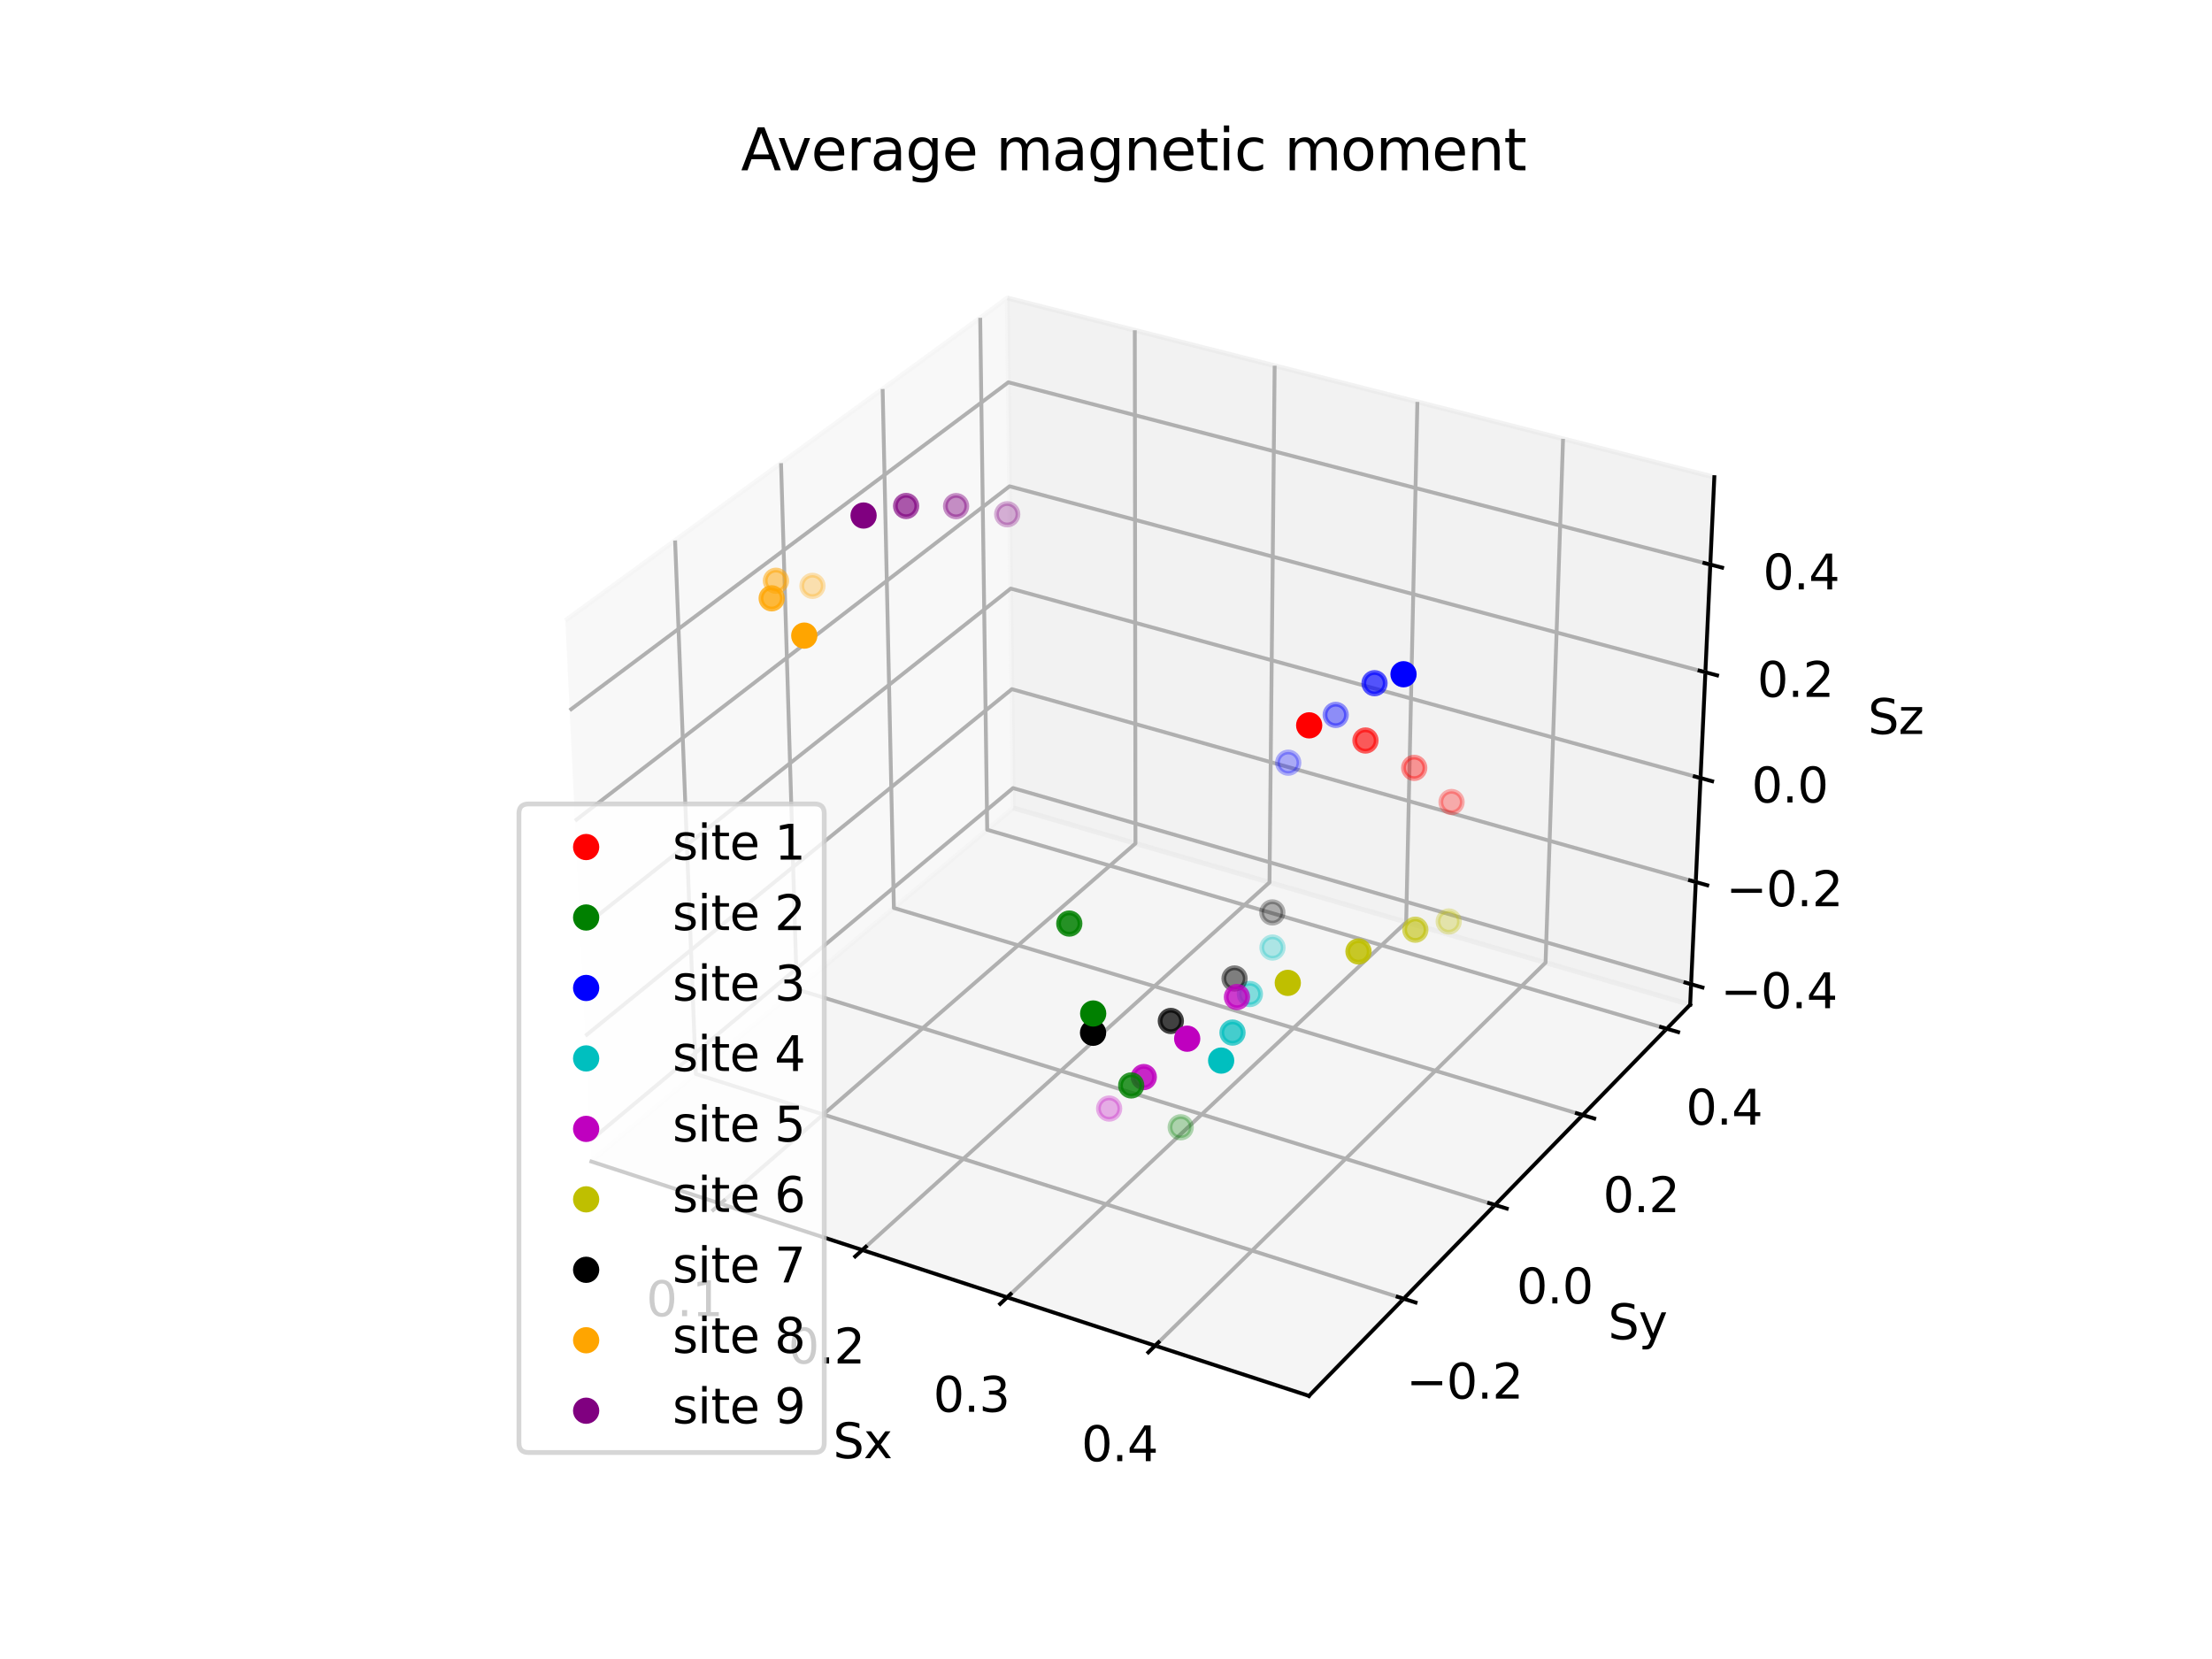 <?xml version="1.0" encoding="utf-8" standalone="no"?>
<!DOCTYPE svg PUBLIC "-//W3C//DTD SVG 1.1//EN"
  "http://www.w3.org/Graphics/SVG/1.1/DTD/svg11.dtd">
<svg xmlns:xlink="http://www.w3.org/1999/xlink" width="460.8pt" height="345.6pt" viewBox="0 0 460.8 345.6" xmlns="http://www.w3.org/2000/svg" version="1.1">
 <defs>
  <style type="text/css">*{stroke-linejoin: round; stroke-linecap: butt}</style>
 </defs>
 <g id="figure_1">
  <g id="patch_1">
   <path d="M 0 345.6 
L 460.8 345.6 
L 460.8 0 
L 0 0 
z
" style="fill: #ffffff"/>
  </g>
  <g id="patch_2">
   <path d="M 103.104 307.584 
L 369.216 307.584 
L 369.216 41.472 
L 103.104 41.472 
z
" style="fill: #ffffff"/>
  </g>
  <g id="pane3d_1">
   <g id="patch_3">
    <path d="M 123.197 241.969 
L 211.076 168.307 
L 209.855 62.074 
L 117.77 129.273 
" style="fill: #f2f2f2; opacity: 0.5; stroke: #f2f2f2; stroke-linejoin: miter"/>
   </g>
  </g>
  <g id="pane3d_2">
   <g id="patch_4">
    <path d="M 211.076 168.307 
L 352.09 209.295 
L 357.123 99.402 
L 209.855 62.074 
" style="fill: #e6e6e6; opacity: 0.5; stroke: #e6e6e6; stroke-linejoin: miter"/>
   </g>
  </g>
  <g id="pane3d_3">
   <g id="patch_5">
    <path d="M 123.197 241.969 
L 272.679 290.79 
L 352.09 209.295 
L 211.076 168.307 
" style="fill: #ececec; opacity: 0.5; stroke: #ececec; stroke-linejoin: miter"/>
   </g>
  </g>
  <g id="axis3d_1">
   <g id="line2d_1">
    <path d="M 123.197 241.969 
L 272.679 290.79 
" style="fill: none; stroke: #000000; stroke-width: 0.8; stroke-linecap: square"/>
   </g>
   <g id="text_1">
    <!-- Sx -->
    <g transform="translate(173.543 303.768) scale(0.1 -0.1)">
     <defs>
      <path id="DejaVuSans-53" d="M 3425 4513 
L 3425 3897 
Q 3066 4069 2747 4153 
Q 2428 4238 2131 4238 
Q 1616 4238 1336 4038 
Q 1056 3838 1056 3469 
Q 1056 3159 1242 3001 
Q 1428 2844 1947 2747 
L 2328 2669 
Q 3034 2534 3370 2195 
Q 3706 1856 3706 1288 
Q 3706 609 3251 259 
Q 2797 -91 1919 -91 
Q 1588 -91 1214 -16 
Q 841 59 441 206 
L 441 856 
Q 825 641 1194 531 
Q 1563 422 1919 422 
Q 2459 422 2753 634 
Q 3047 847 3047 1241 
Q 3047 1584 2836 1778 
Q 2625 1972 2144 2069 
L 1759 2144 
Q 1053 2284 737 2584 
Q 422 2884 422 3419 
Q 422 4038 858 4394 
Q 1294 4750 2059 4750 
Q 2388 4750 2728 4690 
Q 3069 4631 3425 4513 
z
" transform="scale(0.016)"/>
      <path id="DejaVuSans-78" d="M 3513 3500 
L 2247 1797 
L 3578 0 
L 2900 0 
L 1881 1375 
L 863 0 
L 184 0 
L 1544 1831 
L 300 3500 
L 978 3500 
L 1906 2253 
L 2834 3500 
L 3513 3500 
z
" transform="scale(0.016)"/>
     </defs>
     <use xlink:href="#DejaVuSans-53"/>
     <use xlink:href="#DejaVuSans-78" x="63.477"/>
    </g>
   </g>
   <g id="Line3DCollection_1">
    <path d="M 150.09 250.753 
L 236.538 175.708 
L 236.399 68.802 
" style="fill: none; stroke: #b0b0b0; stroke-width: 0.8"/>
    <path d="M 179.633 260.401 
L 264.461 183.824 
L 265.534 76.187 
" style="fill: none; stroke: #b0b0b0; stroke-width: 0.8"/>
    <path d="M 209.808 270.257 
L 292.933 192.1 
L 295.266 83.723 
" style="fill: none; stroke: #b0b0b0; stroke-width: 0.8"/>
    <path d="M 240.638 280.325 
L 321.969 200.54 
L 325.613 91.415 
" style="fill: none; stroke: #b0b0b0; stroke-width: 0.8"/>
   </g>
   <g id="xtick_1">
    <g id="line2d_2">
     <path d="M 150.843 250.099 
L 148.581 252.063 
" style="fill: none; stroke: #000000; stroke-width: 0.8; stroke-linecap: square"/>
    </g>
    <g id="text_2">
     <!-- 0.1 -->
     <g transform="translate(134.628 274.185) scale(0.1 -0.1)">
      <defs>
       <path id="DejaVuSans-30" d="M 2034 4250 
Q 1547 4250 1301 3770 
Q 1056 3291 1056 2328 
Q 1056 1369 1301 889 
Q 1547 409 2034 409 
Q 2525 409 2770 889 
Q 3016 1369 3016 2328 
Q 3016 3291 2770 3770 
Q 2525 4250 2034 4250 
z
M 2034 4750 
Q 2819 4750 3233 4129 
Q 3647 3509 3647 2328 
Q 3647 1150 3233 529 
Q 2819 -91 2034 -91 
Q 1250 -91 836 529 
Q 422 1150 422 2328 
Q 422 3509 836 4129 
Q 1250 4750 2034 4750 
z
" transform="scale(0.016)"/>
       <path id="DejaVuSans-2e" d="M 684 794 
L 1344 794 
L 1344 0 
L 684 0 
L 684 794 
z
" transform="scale(0.016)"/>
       <path id="DejaVuSans-31" d="M 794 531 
L 1825 531 
L 1825 4091 
L 703 3866 
L 703 4441 
L 1819 4666 
L 2450 4666 
L 2450 531 
L 3481 531 
L 3481 0 
L 794 0 
L 794 531 
z
" transform="scale(0.016)"/>
      </defs>
      <use xlink:href="#DejaVuSans-30"/>
      <use xlink:href="#DejaVuSans-2e" x="63.623"/>
      <use xlink:href="#DejaVuSans-31" x="95.41"/>
     </g>
    </g>
   </g>
   <g id="xtick_2">
    <g id="line2d_3">
     <path d="M 180.373 259.733 
L 178.15 261.74 
" style="fill: none; stroke: #000000; stroke-width: 0.8; stroke-linecap: square"/>
    </g>
    <g id="text_3">
     <!-- 0.2 -->
     <g transform="translate(164.202 284.039) scale(0.1 -0.1)">
      <defs>
       <path id="DejaVuSans-32" d="M 1228 531 
L 3431 531 
L 3431 0 
L 469 0 
L 469 531 
Q 828 903 1448 1529 
Q 2069 2156 2228 2338 
Q 2531 2678 2651 2914 
Q 2772 3150 2772 3378 
Q 2772 3750 2511 3984 
Q 2250 4219 1831 4219 
Q 1534 4219 1204 4116 
Q 875 4013 500 3803 
L 500 4441 
Q 881 4594 1212 4672 
Q 1544 4750 1819 4750 
Q 2544 4750 2975 4387 
Q 3406 4025 3406 3419 
Q 3406 3131 3298 2873 
Q 3191 2616 2906 2266 
Q 2828 2175 2409 1742 
Q 1991 1309 1228 531 
z
" transform="scale(0.016)"/>
      </defs>
      <use xlink:href="#DejaVuSans-30"/>
      <use xlink:href="#DejaVuSans-2e" x="63.623"/>
      <use xlink:href="#DejaVuSans-32" x="95.41"/>
     </g>
    </g>
   </g>
   <g id="xtick_3">
    <g id="line2d_4">
     <path d="M 210.534 269.574 
L 208.354 271.624 
" style="fill: none; stroke: #000000; stroke-width: 0.8; stroke-linecap: square"/>
    </g>
    <g id="text_4">
     <!-- 0.3 -->
     <g transform="translate(194.413 294.104) scale(0.1 -0.1)">
      <defs>
       <path id="DejaVuSans-33" d="M 2597 2516 
Q 3050 2419 3304 2112 
Q 3559 1806 3559 1356 
Q 3559 666 3084 287 
Q 2609 -91 1734 -91 
Q 1441 -91 1130 -33 
Q 819 25 488 141 
L 488 750 
Q 750 597 1062 519 
Q 1375 441 1716 441 
Q 2309 441 2620 675 
Q 2931 909 2931 1356 
Q 2931 1769 2642 2001 
Q 2353 2234 1838 2234 
L 1294 2234 
L 1294 2753 
L 1863 2753 
Q 2328 2753 2575 2939 
Q 2822 3125 2822 3475 
Q 2822 3834 2567 4026 
Q 2313 4219 1838 4219 
Q 1578 4219 1281 4162 
Q 984 4106 628 3988 
L 628 4550 
Q 988 4650 1302 4700 
Q 1616 4750 1894 4750 
Q 2613 4750 3031 4423 
Q 3450 4097 3450 3541 
Q 3450 3153 3228 2886 
Q 3006 2619 2597 2516 
z
" transform="scale(0.016)"/>
      </defs>
      <use xlink:href="#DejaVuSans-30"/>
      <use xlink:href="#DejaVuSans-2e" x="63.623"/>
      <use xlink:href="#DejaVuSans-33" x="95.41"/>
     </g>
    </g>
   </g>
   <g id="xtick_4">
    <g id="line2d_5">
     <path d="M 241.348 279.628 
L 239.213 281.722 
" style="fill: none; stroke: #000000; stroke-width: 0.8; stroke-linecap: square"/>
    </g>
    <g id="text_5">
     <!-- 0.4 -->
     <g transform="translate(225.28 304.388) scale(0.1 -0.1)">
      <defs>
       <path id="DejaVuSans-34" d="M 2419 4116 
L 825 1625 
L 2419 1625 
L 2419 4116 
z
M 2253 4666 
L 3047 4666 
L 3047 1625 
L 3713 1625 
L 3713 1100 
L 3047 1100 
L 3047 0 
L 2419 0 
L 2419 1100 
L 313 1100 
L 313 1709 
L 2253 4666 
z
" transform="scale(0.016)"/>
      </defs>
      <use xlink:href="#DejaVuSans-30"/>
      <use xlink:href="#DejaVuSans-2e" x="63.623"/>
      <use xlink:href="#DejaVuSans-34" x="95.41"/>
     </g>
    </g>
   </g>
  </g>
  <g id="axis3d_2">
   <g id="line2d_6">
    <path d="M 352.09 209.295 
L 272.679 290.79 
" style="fill: none; stroke: #000000; stroke-width: 0.8; stroke-linecap: square"/>
   </g>
   <g id="text_6">
    <!-- Sy -->
    <g transform="translate(334.999 278.989) scale(0.1 -0.1)">
     <defs>
      <path id="DejaVuSans-79" d="M 2059 -325 
Q 1816 -950 1584 -1140 
Q 1353 -1331 966 -1331 
L 506 -1331 
L 506 -850 
L 844 -850 
Q 1081 -850 1212 -737 
Q 1344 -625 1503 -206 
L 1606 56 
L 191 3500 
L 800 3500 
L 1894 763 
L 2988 3500 
L 3597 3500 
L 2059 -325 
z
" transform="scale(0.016)"/>
     </defs>
     <use xlink:href="#DejaVuSans-53"/>
     <use xlink:href="#DejaVuSans-79" x="63.477"/>
    </g>
   </g>
   <g id="Line3DCollection_2">
    <path d="M 140.632 112.59 
L 144.953 223.733 
L 292.404 270.548 
" style="fill: none; stroke: #b0b0b0; stroke-width: 0.8"/>
    <path d="M 162.703 96.483 
L 165.994 206.096 
L 311.44 251.012 
" style="fill: none; stroke: #b0b0b0; stroke-width: 0.8"/>
    <path d="M 183.871 81.035 
L 186.212 189.149 
L 329.693 232.28 
" style="fill: none; stroke: #b0b0b0; stroke-width: 0.8"/>
    <path d="M 204.192 66.206 
L 205.653 172.853 
L 347.21 214.303 
" style="fill: none; stroke: #b0b0b0; stroke-width: 0.8"/>
   </g>
   <g id="xtick_5">
    <g id="line2d_7">
     <path d="M 291.162 270.154 
L 294.89 271.337 
" style="fill: none; stroke: #000000; stroke-width: 0.8; stroke-linecap: square"/>
    </g>
    <g id="text_7">
     <!-- −0.2 -->
     <g transform="translate(292.952 291.353) scale(0.1 -0.1)">
      <defs>
       <path id="DejaVuSans-2212" d="M 678 2272 
L 4684 2272 
L 4684 1741 
L 678 1741 
L 678 2272 
z
" transform="scale(0.016)"/>
      </defs>
      <use xlink:href="#DejaVuSans-2212"/>
      <use xlink:href="#DejaVuSans-30" x="83.789"/>
      <use xlink:href="#DejaVuSans-2e" x="147.412"/>
      <use xlink:href="#DejaVuSans-32" x="179.199"/>
     </g>
    </g>
   </g>
   <g id="xtick_6">
    <g id="line2d_8">
     <path d="M 310.217 250.634 
L 313.89 251.769 
" style="fill: none; stroke: #000000; stroke-width: 0.8; stroke-linecap: square"/>
    </g>
    <g id="text_8">
     <!-- 0.0 -->
     <g transform="translate(315.922 271.529) scale(0.1 -0.1)">
      <use xlink:href="#DejaVuSans-30"/>
      <use xlink:href="#DejaVuSans-2e" x="63.623"/>
      <use xlink:href="#DejaVuSans-30" x="95.41"/>
     </g>
    </g>
   </g>
   <g id="xtick_7">
    <g id="line2d_9">
     <path d="M 328.487 231.918 
L 332.107 233.006 
" style="fill: none; stroke: #000000; stroke-width: 0.8; stroke-linecap: square"/>
    </g>
    <g id="text_9">
     <!-- 0.2 -->
     <g transform="translate(333.93 252.52) scale(0.1 -0.1)">
      <use xlink:href="#DejaVuSans-30"/>
      <use xlink:href="#DejaVuSans-2e" x="63.623"/>
      <use xlink:href="#DejaVuSans-32" x="95.41"/>
     </g>
    </g>
   </g>
   <g id="xtick_8">
    <g id="line2d_10">
     <path d="M 346.022 213.955 
L 349.59 215 
" style="fill: none; stroke: #000000; stroke-width: 0.8; stroke-linecap: square"/>
    </g>
    <g id="text_10">
     <!-- 0.4 -->
     <g transform="translate(351.211 234.278) scale(0.1 -0.1)">
      <use xlink:href="#DejaVuSans-30"/>
      <use xlink:href="#DejaVuSans-2e" x="63.623"/>
      <use xlink:href="#DejaVuSans-34" x="95.41"/>
     </g>
    </g>
   </g>
  </g>
  <g id="axis3d_3">
   <g id="line2d_11">
    <path d="M 352.09 209.295 
L 357.123 99.402 
" style="fill: none; stroke: #000000; stroke-width: 0.8; stroke-linecap: square"/>
   </g>
   <g id="text_11">
    <!-- Sz -->
    <g transform="translate(389.129 152.902) scale(0.1 -0.1)">
     <defs>
      <path id="DejaVuSans-7a" d="M 353 3500 
L 3084 3500 
L 3084 2975 
L 922 459 
L 3084 459 
L 3084 0 
L 275 0 
L 275 525 
L 2438 3041 
L 353 3041 
L 353 3500 
z
" transform="scale(0.016)"/>
     </defs>
     <use xlink:href="#DejaVuSans-53"/>
     <use xlink:href="#DejaVuSans-7a" x="63.477"/>
    </g>
   </g>
   <g id="Line3DCollection_3">
    <path d="M 352.286 205.025 
L 211.029 164.171 
L 122.987 237.597 
" style="fill: none; stroke: #b0b0b0; stroke-width: 0.8"/>
    <path d="M 353.261 183.738 
L 210.792 143.562 
L 121.937 215.795 
" style="fill: none; stroke: #b0b0b0; stroke-width: 0.8"/>
    <path d="M 354.253 162.08 
L 210.551 122.609 
L 120.868 193.596 
" style="fill: none; stroke: #b0b0b0; stroke-width: 0.8"/>
    <path d="M 355.262 140.039 
L 210.306 101.306 
L 119.779 170.991 
" style="fill: none; stroke: #b0b0b0; stroke-width: 0.8"/>
    <path d="M 356.289 117.607 
L 210.057 79.641 
L 118.671 147.968 
" style="fill: none; stroke: #b0b0b0; stroke-width: 0.8"/>
   </g>
   <g id="xtick_9">
    <g id="line2d_12">
     <path d="M 351.1 204.682 
L 354.66 205.711 
" style="fill: none; stroke: #000000; stroke-width: 0.8; stroke-linecap: square"/>
    </g>
    <g id="text_12">
     <!-- −0.4 -->
     <g transform="translate(358.424 210.026) scale(0.1 -0.1)">
      <use xlink:href="#DejaVuSans-2212"/>
      <use xlink:href="#DejaVuSans-30" x="83.789"/>
      <use xlink:href="#DejaVuSans-2e" x="147.412"/>
      <use xlink:href="#DejaVuSans-34" x="179.199"/>
     </g>
    </g>
   </g>
   <g id="xtick_10">
    <g id="line2d_13">
     <path d="M 352.064 183.401 
L 355.656 184.414 
" style="fill: none; stroke: #000000; stroke-width: 0.8; stroke-linecap: square"/>
    </g>
    <g id="text_13">
     <!-- −0.2 -->
     <g transform="translate(359.554 188.782) scale(0.1 -0.1)">
      <use xlink:href="#DejaVuSans-2212"/>
      <use xlink:href="#DejaVuSans-30" x="83.789"/>
      <use xlink:href="#DejaVuSans-2e" x="147.412"/>
      <use xlink:href="#DejaVuSans-32" x="179.199"/>
     </g>
    </g>
   </g>
   <g id="xtick_11">
    <g id="line2d_14">
     <path d="M 353.045 161.748 
L 356.67 162.743 
" style="fill: none; stroke: #000000; stroke-width: 0.8; stroke-linecap: square"/>
    </g>
    <g id="text_14">
     <!-- 0.0 -->
     <g transform="translate(364.893 167.167) scale(0.1 -0.1)">
      <use xlink:href="#DejaVuSans-30"/>
      <use xlink:href="#DejaVuSans-2e" x="63.623"/>
      <use xlink:href="#DejaVuSans-30" x="95.41"/>
     </g>
    </g>
   </g>
   <g id="xtick_12">
    <g id="line2d_15">
     <path d="M 354.044 139.714 
L 357.701 140.691 
" style="fill: none; stroke: #000000; stroke-width: 0.8; stroke-linecap: square"/>
    </g>
    <g id="text_15">
     <!-- 0.2 -->
     <g transform="translate(366.063 145.173) scale(0.1 -0.1)">
      <use xlink:href="#DejaVuSans-30"/>
      <use xlink:href="#DejaVuSans-2e" x="63.623"/>
      <use xlink:href="#DejaVuSans-32" x="95.41"/>
     </g>
    </g>
   </g>
   <g id="xtick_13">
    <g id="line2d_16">
     <path d="M 355.06 117.287 
L 358.751 118.246 
" style="fill: none; stroke: #000000; stroke-width: 0.8; stroke-linecap: square"/>
    </g>
    <g id="text_16">
     <!-- 0.4 -->
     <g transform="translate(367.253 122.788) scale(0.1 -0.1)">
      <use xlink:href="#DejaVuSans-30"/>
      <use xlink:href="#DejaVuSans-2e" x="63.623"/>
      <use xlink:href="#DejaVuSans-34" x="95.41"/>
     </g>
    </g>
   </g>
  </g>
  <g id="axes_1">
   <g id="Path3DCollection_1">
    <defs>
     <path id="C0_0_457a63fb62" d="M 0 2.236 
C 0.593 2.236 1.162 2 1.581 1.581 
C 2 1.162 2.236 0.593 2.236 -0 
C 2.236 -0.593 2 -1.162 1.581 -1.581 
C 1.162 -2 0.593 -2.236 0 -2.236 
C -0.593 -2.236 -1.162 -2 -1.581 -1.581 
C -2 -1.162 -2.236 -0.593 -2.236 0 
C -2.236 0.593 -2 1.162 -1.581 1.581 
C -1.162 2 -0.593 2.236 0 2.236 
z
"/>
    </defs>
    <g clip-path="url(#p3f29c55053)">
     <use xlink:href="#C0_0_457a63fb62" x="268.365" y="158.882" style="fill: #0000ff; fill-opacity: 0.3; stroke: #0000ff; stroke-opacity: 0.3"/>
    </g>
    <g clip-path="url(#p3f29c55053)">
     <use xlink:href="#C0_0_457a63fb62" x="278.253" y="148.929" style="fill: #0000ff; fill-opacity: 0.417; stroke: #0000ff; stroke-opacity: 0.417"/>
    </g>
    <g clip-path="url(#p3f29c55053)">
     <use xlink:href="#C0_0_457a63fb62" x="286.339" y="142.322" style="fill: #0000ff; fill-opacity: 0.659; stroke: #0000ff; stroke-opacity: 0.659"/>
    </g>
    <g clip-path="url(#p3f29c55053)">
     <use xlink:href="#C0_0_457a63fb62" x="292.379" y="140.457" style="fill: #0000ff; stroke: #0000ff"/>
    </g>
   </g>
   <g id="text_17">
    <!-- Average magnetic moment -->
    <g transform="translate(154.357 35.472) scale(0.12 -0.12)">
     <defs>
      <path id="DejaVuSans-41" d="M 2188 4044 
L 1331 1722 
L 3047 1722 
L 2188 4044 
z
M 1831 4666 
L 2547 4666 
L 4325 0 
L 3669 0 
L 3244 1197 
L 1141 1197 
L 716 0 
L 50 0 
L 1831 4666 
z
" transform="scale(0.016)"/>
      <path id="DejaVuSans-76" d="M 191 3500 
L 800 3500 
L 1894 563 
L 2988 3500 
L 3597 3500 
L 2284 0 
L 1503 0 
L 191 3500 
z
" transform="scale(0.016)"/>
      <path id="DejaVuSans-65" d="M 3597 1894 
L 3597 1613 
L 953 1613 
Q 991 1019 1311 708 
Q 1631 397 2203 397 
Q 2534 397 2845 478 
Q 3156 559 3463 722 
L 3463 178 
Q 3153 47 2828 -22 
Q 2503 -91 2169 -91 
Q 1331 -91 842 396 
Q 353 884 353 1716 
Q 353 2575 817 3079 
Q 1281 3584 2069 3584 
Q 2775 3584 3186 3129 
Q 3597 2675 3597 1894 
z
M 3022 2063 
Q 3016 2534 2758 2815 
Q 2500 3097 2075 3097 
Q 1594 3097 1305 2825 
Q 1016 2553 972 2059 
L 3022 2063 
z
" transform="scale(0.016)"/>
      <path id="DejaVuSans-72" d="M 2631 2963 
Q 2534 3019 2420 3045 
Q 2306 3072 2169 3072 
Q 1681 3072 1420 2755 
Q 1159 2438 1159 1844 
L 1159 0 
L 581 0 
L 581 3500 
L 1159 3500 
L 1159 2956 
Q 1341 3275 1631 3429 
Q 1922 3584 2338 3584 
Q 2397 3584 2469 3576 
Q 2541 3569 2628 3553 
L 2631 2963 
z
" transform="scale(0.016)"/>
      <path id="DejaVuSans-61" d="M 2194 1759 
Q 1497 1759 1228 1600 
Q 959 1441 959 1056 
Q 959 750 1161 570 
Q 1363 391 1709 391 
Q 2188 391 2477 730 
Q 2766 1069 2766 1631 
L 2766 1759 
L 2194 1759 
z
M 3341 1997 
L 3341 0 
L 2766 0 
L 2766 531 
Q 2569 213 2275 61 
Q 1981 -91 1556 -91 
Q 1019 -91 701 211 
Q 384 513 384 1019 
Q 384 1609 779 1909 
Q 1175 2209 1959 2209 
L 2766 2209 
L 2766 2266 
Q 2766 2663 2505 2880 
Q 2244 3097 1772 3097 
Q 1472 3097 1187 3025 
Q 903 2953 641 2809 
L 641 3341 
Q 956 3463 1253 3523 
Q 1550 3584 1831 3584 
Q 2591 3584 2966 3190 
Q 3341 2797 3341 1997 
z
" transform="scale(0.016)"/>
      <path id="DejaVuSans-67" d="M 2906 1791 
Q 2906 2416 2648 2759 
Q 2391 3103 1925 3103 
Q 1463 3103 1205 2759 
Q 947 2416 947 1791 
Q 947 1169 1205 825 
Q 1463 481 1925 481 
Q 2391 481 2648 825 
Q 2906 1169 2906 1791 
z
M 3481 434 
Q 3481 -459 3084 -895 
Q 2688 -1331 1869 -1331 
Q 1566 -1331 1297 -1286 
Q 1028 -1241 775 -1147 
L 775 -588 
Q 1028 -725 1275 -790 
Q 1522 -856 1778 -856 
Q 2344 -856 2625 -561 
Q 2906 -266 2906 331 
L 2906 616 
Q 2728 306 2450 153 
Q 2172 0 1784 0 
Q 1141 0 747 490 
Q 353 981 353 1791 
Q 353 2603 747 3093 
Q 1141 3584 1784 3584 
Q 2172 3584 2450 3431 
Q 2728 3278 2906 2969 
L 2906 3500 
L 3481 3500 
L 3481 434 
z
" transform="scale(0.016)"/>
      <path id="DejaVuSans-20" transform="scale(0.016)"/>
      <path id="DejaVuSans-6d" d="M 3328 2828 
Q 3544 3216 3844 3400 
Q 4144 3584 4550 3584 
Q 5097 3584 5394 3201 
Q 5691 2819 5691 2113 
L 5691 0 
L 5113 0 
L 5113 2094 
Q 5113 2597 4934 2840 
Q 4756 3084 4391 3084 
Q 3944 3084 3684 2787 
Q 3425 2491 3425 1978 
L 3425 0 
L 2847 0 
L 2847 2094 
Q 2847 2600 2669 2842 
Q 2491 3084 2119 3084 
Q 1678 3084 1418 2786 
Q 1159 2488 1159 1978 
L 1159 0 
L 581 0 
L 581 3500 
L 1159 3500 
L 1159 2956 
Q 1356 3278 1631 3431 
Q 1906 3584 2284 3584 
Q 2666 3584 2933 3390 
Q 3200 3197 3328 2828 
z
" transform="scale(0.016)"/>
      <path id="DejaVuSans-6e" d="M 3513 2113 
L 3513 0 
L 2938 0 
L 2938 2094 
Q 2938 2591 2744 2837 
Q 2550 3084 2163 3084 
Q 1697 3084 1428 2787 
Q 1159 2491 1159 1978 
L 1159 0 
L 581 0 
L 581 3500 
L 1159 3500 
L 1159 2956 
Q 1366 3272 1645 3428 
Q 1925 3584 2291 3584 
Q 2894 3584 3203 3211 
Q 3513 2838 3513 2113 
z
" transform="scale(0.016)"/>
      <path id="DejaVuSans-74" d="M 1172 4494 
L 1172 3500 
L 2356 3500 
L 2356 3053 
L 1172 3053 
L 1172 1153 
Q 1172 725 1289 603 
Q 1406 481 1766 481 
L 2356 481 
L 2356 0 
L 1766 0 
Q 1100 0 847 248 
Q 594 497 594 1153 
L 594 3053 
L 172 3053 
L 172 3500 
L 594 3500 
L 594 4494 
L 1172 4494 
z
" transform="scale(0.016)"/>
      <path id="DejaVuSans-69" d="M 603 3500 
L 1178 3500 
L 1178 0 
L 603 0 
L 603 3500 
z
M 603 4863 
L 1178 4863 
L 1178 4134 
L 603 4134 
L 603 4863 
z
" transform="scale(0.016)"/>
      <path id="DejaVuSans-63" d="M 3122 3366 
L 3122 2828 
Q 2878 2963 2633 3030 
Q 2388 3097 2138 3097 
Q 1578 3097 1268 2742 
Q 959 2388 959 1747 
Q 959 1106 1268 751 
Q 1578 397 2138 397 
Q 2388 397 2633 464 
Q 2878 531 3122 666 
L 3122 134 
Q 2881 22 2623 -34 
Q 2366 -91 2075 -91 
Q 1284 -91 818 406 
Q 353 903 353 1747 
Q 353 2603 823 3093 
Q 1294 3584 2113 3584 
Q 2378 3584 2631 3529 
Q 2884 3475 3122 3366 
z
" transform="scale(0.016)"/>
      <path id="DejaVuSans-6f" d="M 1959 3097 
Q 1497 3097 1228 2736 
Q 959 2375 959 1747 
Q 959 1119 1226 758 
Q 1494 397 1959 397 
Q 2419 397 2687 759 
Q 2956 1122 2956 1747 
Q 2956 2369 2687 2733 
Q 2419 3097 1959 3097 
z
M 1959 3584 
Q 2709 3584 3137 3096 
Q 3566 2609 3566 1747 
Q 3566 888 3137 398 
Q 2709 -91 1959 -91 
Q 1206 -91 779 398 
Q 353 888 353 1747 
Q 353 2609 779 3096 
Q 1206 3584 1959 3584 
z
" transform="scale(0.016)"/>
     </defs>
     <use xlink:href="#DejaVuSans-41"/>
     <use xlink:href="#DejaVuSans-76" x="62.533"/>
     <use xlink:href="#DejaVuSans-65" x="121.713"/>
     <use xlink:href="#DejaVuSans-72" x="183.236"/>
     <use xlink:href="#DejaVuSans-61" x="224.35"/>
     <use xlink:href="#DejaVuSans-67" x="285.629"/>
     <use xlink:href="#DejaVuSans-65" x="349.105"/>
     <use xlink:href="#DejaVuSans-20" x="410.629"/>
     <use xlink:href="#DejaVuSans-6d" x="442.416"/>
     <use xlink:href="#DejaVuSans-61" x="539.828"/>
     <use xlink:href="#DejaVuSans-67" x="601.107"/>
     <use xlink:href="#DejaVuSans-6e" x="664.584"/>
     <use xlink:href="#DejaVuSans-65" x="727.963"/>
     <use xlink:href="#DejaVuSans-74" x="789.486"/>
     <use xlink:href="#DejaVuSans-69" x="828.695"/>
     <use xlink:href="#DejaVuSans-63" x="856.479"/>
     <use xlink:href="#DejaVuSans-20" x="911.459"/>
     <use xlink:href="#DejaVuSans-6d" x="943.246"/>
     <use xlink:href="#DejaVuSans-6f" x="1040.658"/>
     <use xlink:href="#DejaVuSans-6d" x="1101.84"/>
     <use xlink:href="#DejaVuSans-65" x="1199.252"/>
     <use xlink:href="#DejaVuSans-6e" x="1260.775"/>
     <use xlink:href="#DejaVuSans-74" x="1324.154"/>
    </g>
   </g>
   <g id="Path3DCollection_2">
    <defs>
     <path id="C1_0_177475f9e8" d="M 0 2.236 
C 0.593 2.236 1.162 2 1.581 1.581 
C 2 1.162 2.236 0.593 2.236 -0 
C 2.236 -0.593 2 -1.162 1.581 -1.581 
C 1.162 -2 0.593 -2.236 0 -2.236 
C -0.593 -2.236 -1.162 -2 -1.581 -1.581 
C -2 -1.162 -2.236 -0.593 -2.236 0 
C -2.236 0.593 -2 1.162 -1.581 1.581 
C -1.162 2 -0.593 2.236 0 2.236 
z
"/>
    </defs>
    <g clip-path="url(#p3f29c55053)">
     <use xlink:href="#C1_0_177475f9e8" x="265.081" y="197.394" style="fill: #00bfbf; fill-opacity: 0.3; stroke: #00bfbf; stroke-opacity: 0.3"/>
    </g>
    <g clip-path="url(#p3f29c55053)">
     <use xlink:href="#C1_0_177475f9e8" x="260.372" y="207.069" style="fill: #00bfbf; fill-opacity: 0.476; stroke: #00bfbf; stroke-opacity: 0.476"/>
    </g>
    <g clip-path="url(#p3f29c55053)">
     <use xlink:href="#C1_0_177475f9e8" x="256.752" y="215.109" style="fill: #00bfbf; fill-opacity: 0.719; stroke: #00bfbf; stroke-opacity: 0.719"/>
    </g>
    <g clip-path="url(#p3f29c55053)">
     <use xlink:href="#C1_0_177475f9e8" x="254.389" y="220.939" style="fill: #00bfbf; stroke: #00bfbf"/>
    </g>
   </g>
   <g id="Path3DCollection_3">
    <defs>
     <path id="C2_0_38a621a9f1" d="M 0 2.236 
C 0.593 2.236 1.162 2 1.581 1.581 
C 2 1.162 2.236 0.593 2.236 -0 
C 2.236 -0.593 2 -1.162 1.581 -1.581 
C 1.162 -2 0.593 -2.236 0 -2.236 
C -0.593 -2.236 -1.162 -2 -1.581 -1.581 
C -2 -1.162 -2.236 -0.593 -2.236 0 
C -2.236 0.593 -2 1.162 -1.581 1.581 
C -1.162 2 -0.593 2.236 0 2.236 
z
"/>
    </defs>
    <g clip-path="url(#p3f29c55053)">
     <use xlink:href="#C2_0_38a621a9f1" x="265.052" y="190.074" style="fill-opacity: 0.3; stroke: #000000; stroke-opacity: 0.3"/>
    </g>
    <g clip-path="url(#p3f29c55053)">
     <use xlink:href="#C2_0_38a621a9f1" x="257.177" y="203.838" style="fill-opacity: 0.485; stroke: #000000; stroke-opacity: 0.485"/>
    </g>
    <g clip-path="url(#p3f29c55053)">
     <use xlink:href="#C2_0_38a621a9f1" x="243.907" y="212.685" style="fill-opacity: 0.734; stroke: #000000; stroke-opacity: 0.734"/>
    </g>
    <g clip-path="url(#p3f29c55053)">
     <use xlink:href="#C2_0_38a621a9f1" x="227.704" y="215.144" style="stroke: #000000"/>
    </g>
   </g>
   <g id="legend_1">
    <g id="patch_6">
     <path d="M 110.104 302.584 
L 169.706 302.584 
Q 171.706 302.584 171.706 300.584 
L 171.706 169.481 
Q 171.706 167.481 169.706 167.481 
L 110.104 167.481 
Q 108.104 167.481 108.104 169.481 
L 108.104 300.584 
Q 108.104 302.584 110.104 302.584 
z
" style="fill: #ffffff; opacity: 0.8; stroke: #cccccc; stroke-linejoin: miter"/>
    </g>
    <g id="Path3DCollection_4">
     <defs>
      <path id="m27be92b5a6" d="M 0 2.236 
C 0.593 2.236 1.162 2 1.581 1.581 
C 2 1.162 2.236 0.593 2.236 0 
C 2.236 -0.593 2 -1.162 1.581 -1.581 
C 1.162 -2 0.593 -2.236 0 -2.236 
C -0.593 -2.236 -1.162 -2 -1.581 -1.581 
C -2 -1.162 -2.236 -0.593 -2.236 0 
C -2.236 0.593 -2 1.162 -1.581 1.581 
C -1.162 2 -0.593 2.236 0 2.236 
z
" style="stroke: #ff0000"/>
     </defs>
     <g>
      <use xlink:href="#m27be92b5a6" x="122.104" y="176.454" style="fill: #ff0000; stroke: #ff0000"/>
     </g>
    </g>
    <g id="text_18">
     <!-- site 1 -->
     <g transform="translate(140.104 179.079) scale(0.1 -0.1)">
      <defs>
       <path id="DejaVuSans-73" d="M 2834 3397 
L 2834 2853 
Q 2591 2978 2328 3040 
Q 2066 3103 1784 3103 
Q 1356 3103 1142 2972 
Q 928 2841 928 2578 
Q 928 2378 1081 2264 
Q 1234 2150 1697 2047 
L 1894 2003 
Q 2506 1872 2764 1633 
Q 3022 1394 3022 966 
Q 3022 478 2636 193 
Q 2250 -91 1575 -91 
Q 1294 -91 989 -36 
Q 684 19 347 128 
L 347 722 
Q 666 556 975 473 
Q 1284 391 1588 391 
Q 1994 391 2212 530 
Q 2431 669 2431 922 
Q 2431 1156 2273 1281 
Q 2116 1406 1581 1522 
L 1381 1569 
Q 847 1681 609 1914 
Q 372 2147 372 2553 
Q 372 3047 722 3315 
Q 1072 3584 1716 3584 
Q 2034 3584 2315 3537 
Q 2597 3491 2834 3397 
z
" transform="scale(0.016)"/>
      </defs>
      <use xlink:href="#DejaVuSans-73"/>
      <use xlink:href="#DejaVuSans-69" x="52.1"/>
      <use xlink:href="#DejaVuSans-74" x="79.883"/>
      <use xlink:href="#DejaVuSans-65" x="119.092"/>
      <use xlink:href="#DejaVuSans-20" x="180.615"/>
      <use xlink:href="#DejaVuSans-31" x="212.402"/>
     </g>
    </g>
    <g id="Path3DCollection_5">
     <defs>
      <path id="m96f030f313" d="M 0 2.236 
C 0.593 2.236 1.162 2 1.581 1.581 
C 2 1.162 2.236 0.593 2.236 0 
C 2.236 -0.593 2 -1.162 1.581 -1.581 
C 1.162 -2 0.593 -2.236 0 -2.236 
C -0.593 -2.236 -1.162 -2 -1.581 -1.581 
C -2 -1.162 -2.236 -0.593 -2.236 0 
C -2.236 0.593 -2 1.162 -1.581 1.581 
C -1.162 2 -0.593 2.236 0 2.236 
z
" style="stroke: #008000"/>
     </defs>
     <g>
      <use xlink:href="#m96f030f313" x="122.104" y="191.132" style="fill: #008000; stroke: #008000"/>
     </g>
    </g>
    <g id="text_19">
     <!-- site 2 -->
     <g transform="translate(140.104 193.757) scale(0.1 -0.1)">
      <use xlink:href="#DejaVuSans-73"/>
      <use xlink:href="#DejaVuSans-69" x="52.1"/>
      <use xlink:href="#DejaVuSans-74" x="79.883"/>
      <use xlink:href="#DejaVuSans-65" x="119.092"/>
      <use xlink:href="#DejaVuSans-20" x="180.615"/>
      <use xlink:href="#DejaVuSans-32" x="212.402"/>
     </g>
    </g>
    <g id="Path3DCollection_6">
     <defs>
      <path id="m7f22c4d582" d="M 0 2.236 
C 0.593 2.236 1.162 2 1.581 1.581 
C 2 1.162 2.236 0.593 2.236 0 
C 2.236 -0.593 2 -1.162 1.581 -1.581 
C 1.162 -2 0.593 -2.236 0 -2.236 
C -0.593 -2.236 -1.162 -2 -1.581 -1.581 
C -2 -1.162 -2.236 -0.593 -2.236 0 
C -2.236 0.593 -2 1.162 -1.581 1.581 
C -1.162 2 -0.593 2.236 0 2.236 
z
" style="stroke: #0000ff"/>
     </defs>
     <g>
      <use xlink:href="#m7f22c4d582" x="122.104" y="205.811" style="fill: #0000ff; stroke: #0000ff"/>
     </g>
    </g>
    <g id="text_20">
     <!-- site 3 -->
     <g transform="translate(140.104 208.436) scale(0.1 -0.1)">
      <use xlink:href="#DejaVuSans-73"/>
      <use xlink:href="#DejaVuSans-69" x="52.1"/>
      <use xlink:href="#DejaVuSans-74" x="79.883"/>
      <use xlink:href="#DejaVuSans-65" x="119.092"/>
      <use xlink:href="#DejaVuSans-20" x="180.615"/>
      <use xlink:href="#DejaVuSans-33" x="212.402"/>
     </g>
    </g>
    <g id="Path3DCollection_7">
     <defs>
      <path id="m01371076bc" d="M 0 2.236 
C 0.593 2.236 1.162 2 1.581 1.581 
C 2 1.162 2.236 0.593 2.236 0 
C 2.236 -0.593 2 -1.162 1.581 -1.581 
C 1.162 -2 0.593 -2.236 0 -2.236 
C -0.593 -2.236 -1.162 -2 -1.581 -1.581 
C -2 -1.162 -2.236 -0.593 -2.236 0 
C -2.236 0.593 -2 1.162 -1.581 1.581 
C -1.162 2 -0.593 2.236 0 2.236 
z
" style="stroke: #00bfbf"/>
     </defs>
     <g>
      <use xlink:href="#m01371076bc" x="122.104" y="220.489" style="fill: #00bfbf; stroke: #00bfbf"/>
     </g>
    </g>
    <g id="text_21">
     <!-- site 4 -->
     <g transform="translate(140.104 223.114) scale(0.1 -0.1)">
      <use xlink:href="#DejaVuSans-73"/>
      <use xlink:href="#DejaVuSans-69" x="52.1"/>
      <use xlink:href="#DejaVuSans-74" x="79.883"/>
      <use xlink:href="#DejaVuSans-65" x="119.092"/>
      <use xlink:href="#DejaVuSans-20" x="180.615"/>
      <use xlink:href="#DejaVuSans-34" x="212.402"/>
     </g>
    </g>
    <g id="Path3DCollection_8">
     <defs>
      <path id="m86e4dcae1a" d="M 0 2.236 
C 0.593 2.236 1.162 2 1.581 1.581 
C 2 1.162 2.236 0.593 2.236 0 
C 2.236 -0.593 2 -1.162 1.581 -1.581 
C 1.162 -2 0.593 -2.236 0 -2.236 
C -0.593 -2.236 -1.162 -2 -1.581 -1.581 
C -2 -1.162 -2.236 -0.593 -2.236 0 
C -2.236 0.593 -2 1.162 -1.581 1.581 
C -1.162 2 -0.593 2.236 0 2.236 
z
" style="stroke: #bf00bf"/>
     </defs>
     <g>
      <use xlink:href="#m86e4dcae1a" x="122.104" y="235.167" style="fill: #bf00bf; stroke: #bf00bf"/>
     </g>
    </g>
    <g id="text_22">
     <!-- site 5 -->
     <g transform="translate(140.104 237.792) scale(0.1 -0.1)">
      <defs>
       <path id="DejaVuSans-35" d="M 691 4666 
L 3169 4666 
L 3169 4134 
L 1269 4134 
L 1269 2991 
Q 1406 3038 1543 3061 
Q 1681 3084 1819 3084 
Q 2600 3084 3056 2656 
Q 3513 2228 3513 1497 
Q 3513 744 3044 326 
Q 2575 -91 1722 -91 
Q 1428 -91 1123 -41 
Q 819 9 494 109 
L 494 744 
Q 775 591 1075 516 
Q 1375 441 1709 441 
Q 2250 441 2565 725 
Q 2881 1009 2881 1497 
Q 2881 1984 2565 2268 
Q 2250 2553 1709 2553 
Q 1456 2553 1204 2497 
Q 953 2441 691 2322 
L 691 4666 
z
" transform="scale(0.016)"/>
      </defs>
      <use xlink:href="#DejaVuSans-73"/>
      <use xlink:href="#DejaVuSans-69" x="52.1"/>
      <use xlink:href="#DejaVuSans-74" x="79.883"/>
      <use xlink:href="#DejaVuSans-65" x="119.092"/>
      <use xlink:href="#DejaVuSans-20" x="180.615"/>
      <use xlink:href="#DejaVuSans-35" x="212.402"/>
     </g>
    </g>
    <g id="Path3DCollection_9">
     <defs>
      <path id="mf13338819f" d="M 0 2.236 
C 0.593 2.236 1.162 2 1.581 1.581 
C 2 1.162 2.236 0.593 2.236 0 
C 2.236 -0.593 2 -1.162 1.581 -1.581 
C 1.162 -2 0.593 -2.236 0 -2.236 
C -0.593 -2.236 -1.162 -2 -1.581 -1.581 
C -2 -1.162 -2.236 -0.593 -2.236 0 
C -2.236 0.593 -2 1.162 -1.581 1.581 
C -1.162 2 -0.593 2.236 0 2.236 
z
" style="stroke: #bfbf00"/>
     </defs>
     <g>
      <use xlink:href="#mf13338819f" x="122.104" y="249.845" style="fill: #bfbf00; stroke: #bfbf00"/>
     </g>
    </g>
    <g id="text_23">
     <!-- site 6 -->
     <g transform="translate(140.104 252.47) scale(0.1 -0.1)">
      <defs>
       <path id="DejaVuSans-36" d="M 2113 2584 
Q 1688 2584 1439 2293 
Q 1191 2003 1191 1497 
Q 1191 994 1439 701 
Q 1688 409 2113 409 
Q 2538 409 2786 701 
Q 3034 994 3034 1497 
Q 3034 2003 2786 2293 
Q 2538 2584 2113 2584 
z
M 3366 4563 
L 3366 3988 
Q 3128 4100 2886 4159 
Q 2644 4219 2406 4219 
Q 1781 4219 1451 3797 
Q 1122 3375 1075 2522 
Q 1259 2794 1537 2939 
Q 1816 3084 2150 3084 
Q 2853 3084 3261 2657 
Q 3669 2231 3669 1497 
Q 3669 778 3244 343 
Q 2819 -91 2113 -91 
Q 1303 -91 875 529 
Q 447 1150 447 2328 
Q 447 3434 972 4092 
Q 1497 4750 2381 4750 
Q 2619 4750 2861 4703 
Q 3103 4656 3366 4563 
z
" transform="scale(0.016)"/>
      </defs>
      <use xlink:href="#DejaVuSans-73"/>
      <use xlink:href="#DejaVuSans-69" x="52.1"/>
      <use xlink:href="#DejaVuSans-74" x="79.883"/>
      <use xlink:href="#DejaVuSans-65" x="119.092"/>
      <use xlink:href="#DejaVuSans-20" x="180.615"/>
      <use xlink:href="#DejaVuSans-36" x="212.402"/>
     </g>
    </g>
    <g id="Path3DCollection_10">
     <defs>
      <path id="mf89363e6d9" d="M 0 2.236 
C 0.593 2.236 1.162 2 1.581 1.581 
C 2 1.162 2.236 0.593 2.236 0 
C 2.236 -0.593 2 -1.162 1.581 -1.581 
C 1.162 -2 0.593 -2.236 0 -2.236 
C -0.593 -2.236 -1.162 -2 -1.581 -1.581 
C -2 -1.162 -2.236 -0.593 -2.236 0 
C -2.236 0.593 -2 1.162 -1.581 1.581 
C -1.162 2 -0.593 2.236 0 2.236 
z
" style="stroke: #000000"/>
     </defs>
     <g>
      <use xlink:href="#mf89363e6d9" x="122.104" y="264.523" style="stroke: #000000"/>
     </g>
    </g>
    <g id="text_24">
     <!-- site 7 -->
     <g transform="translate(140.104 267.148) scale(0.1 -0.1)">
      <defs>
       <path id="DejaVuSans-37" d="M 525 4666 
L 3525 4666 
L 3525 4397 
L 1831 0 
L 1172 0 
L 2766 4134 
L 525 4134 
L 525 4666 
z
" transform="scale(0.016)"/>
      </defs>
      <use xlink:href="#DejaVuSans-73"/>
      <use xlink:href="#DejaVuSans-69" x="52.1"/>
      <use xlink:href="#DejaVuSans-74" x="79.883"/>
      <use xlink:href="#DejaVuSans-65" x="119.092"/>
      <use xlink:href="#DejaVuSans-20" x="180.615"/>
      <use xlink:href="#DejaVuSans-37" x="212.402"/>
     </g>
    </g>
    <g id="Path3DCollection_11">
     <defs>
      <path id="m70e628a150" d="M 0 2.236 
C 0.593 2.236 1.162 2 1.581 1.581 
C 2 1.162 2.236 0.593 2.236 0 
C 2.236 -0.593 2 -1.162 1.581 -1.581 
C 1.162 -2 0.593 -2.236 0 -2.236 
C -0.593 -2.236 -1.162 -2 -1.581 -1.581 
C -2 -1.162 -2.236 -0.593 -2.236 0 
C -2.236 0.593 -2 1.162 -1.581 1.581 
C -1.162 2 -0.593 2.236 0 2.236 
z
" style="stroke: #ffa500"/>
     </defs>
     <g>
      <use xlink:href="#m70e628a150" x="122.104" y="279.201" style="fill: #ffa500; stroke: #ffa500"/>
     </g>
    </g>
    <g id="text_25">
     <!-- site 8 -->
     <g transform="translate(140.104 281.826) scale(0.1 -0.1)">
      <defs>
       <path id="DejaVuSans-38" d="M 2034 2216 
Q 1584 2216 1326 1975 
Q 1069 1734 1069 1313 
Q 1069 891 1326 650 
Q 1584 409 2034 409 
Q 2484 409 2743 651 
Q 3003 894 3003 1313 
Q 3003 1734 2745 1975 
Q 2488 2216 2034 2216 
z
M 1403 2484 
Q 997 2584 770 2862 
Q 544 3141 544 3541 
Q 544 4100 942 4425 
Q 1341 4750 2034 4750 
Q 2731 4750 3128 4425 
Q 3525 4100 3525 3541 
Q 3525 3141 3298 2862 
Q 3072 2584 2669 2484 
Q 3125 2378 3379 2068 
Q 3634 1759 3634 1313 
Q 3634 634 3220 271 
Q 2806 -91 2034 -91 
Q 1263 -91 848 271 
Q 434 634 434 1313 
Q 434 1759 690 2068 
Q 947 2378 1403 2484 
z
M 1172 3481 
Q 1172 3119 1398 2916 
Q 1625 2713 2034 2713 
Q 2441 2713 2670 2916 
Q 2900 3119 2900 3481 
Q 2900 3844 2670 4047 
Q 2441 4250 2034 4250 
Q 1625 4250 1398 4047 
Q 1172 3844 1172 3481 
z
" transform="scale(0.016)"/>
      </defs>
      <use xlink:href="#DejaVuSans-73"/>
      <use xlink:href="#DejaVuSans-69" x="52.1"/>
      <use xlink:href="#DejaVuSans-74" x="79.883"/>
      <use xlink:href="#DejaVuSans-65" x="119.092"/>
      <use xlink:href="#DejaVuSans-20" x="180.615"/>
      <use xlink:href="#DejaVuSans-38" x="212.402"/>
     </g>
    </g>
    <g id="Path3DCollection_12">
     <defs>
      <path id="m646833bba4" d="M 0 2.236 
C 0.593 2.236 1.162 2 1.581 1.581 
C 2 1.162 2.236 0.593 2.236 0 
C 2.236 -0.593 2 -1.162 1.581 -1.581 
C 1.162 -2 0.593 -2.236 0 -2.236 
C -0.593 -2.236 -1.162 -2 -1.581 -1.581 
C -2 -1.162 -2.236 -0.593 -2.236 0 
C -2.236 0.593 -2 1.162 -1.581 1.581 
C -1.162 2 -0.593 2.236 0 2.236 
z
" style="stroke: #800080"/>
     </defs>
     <g>
      <use xlink:href="#m646833bba4" x="122.104" y="293.879" style="fill: #800080; stroke: #800080"/>
     </g>
    </g>
    <g id="text_26">
     <!-- site 9 -->
     <g transform="translate(140.104 296.504) scale(0.1 -0.1)">
      <defs>
       <path id="DejaVuSans-39" d="M 703 97 
L 703 672 
Q 941 559 1184 500 
Q 1428 441 1663 441 
Q 2288 441 2617 861 
Q 2947 1281 2994 2138 
Q 2813 1869 2534 1725 
Q 2256 1581 1919 1581 
Q 1219 1581 811 2004 
Q 403 2428 403 3163 
Q 403 3881 828 4315 
Q 1253 4750 1959 4750 
Q 2769 4750 3195 4129 
Q 3622 3509 3622 2328 
Q 3622 1225 3098 567 
Q 2575 -91 1691 -91 
Q 1453 -91 1209 -44 
Q 966 3 703 97 
z
M 1959 2075 
Q 2384 2075 2632 2365 
Q 2881 2656 2881 3163 
Q 2881 3666 2632 3958 
Q 2384 4250 1959 4250 
Q 1534 4250 1286 3958 
Q 1038 3666 1038 3163 
Q 1038 2656 1286 2365 
Q 1534 2075 1959 2075 
z
" transform="scale(0.016)"/>
      </defs>
      <use xlink:href="#DejaVuSans-73"/>
      <use xlink:href="#DejaVuSans-69" x="52.1"/>
      <use xlink:href="#DejaVuSans-74" x="79.883"/>
      <use xlink:href="#DejaVuSans-65" x="119.092"/>
      <use xlink:href="#DejaVuSans-20" x="180.615"/>
      <use xlink:href="#DejaVuSans-39" x="212.402"/>
     </g>
    </g>
   </g>
   <g id="Path3DCollection_13">
    <defs>
     <path id="C3_0_5e72ec8cf2" d="M 0 2.236 
C 0.593 2.236 1.162 2 1.581 1.581 
C 2 1.162 2.236 0.593 2.236 -0 
C 2.236 -0.593 2 -1.162 1.581 -1.581 
C 1.162 -2 0.593 -2.236 0 -2.236 
C -0.593 -2.236 -1.162 -2 -1.581 -1.581 
C -2 -1.162 -2.236 -0.593 -2.236 0 
C -2.236 0.593 -2 1.162 -1.581 1.581 
C -1.162 2 -0.593 2.236 0 2.236 
z
"/>
    </defs>
    <g clip-path="url(#p3f29c55053)">
     <use xlink:href="#C3_0_5e72ec8cf2" x="209.822" y="107.13" style="fill: #800080; fill-opacity: 0.3; stroke: #800080; stroke-opacity: 0.3"/>
    </g>
    <g clip-path="url(#p3f29c55053)">
     <use xlink:href="#C3_0_5e72ec8cf2" x="199.171" y="105.436" style="fill: #800080; fill-opacity: 0.432; stroke: #800080; stroke-opacity: 0.432"/>
    </g>
    <g clip-path="url(#p3f29c55053)">
     <use xlink:href="#C3_0_5e72ec8cf2" x="188.76" y="105.406" style="fill: #800080; fill-opacity: 0.651; stroke: #800080; stroke-opacity: 0.651"/>
    </g>
    <g clip-path="url(#p3f29c55053)">
     <use xlink:href="#C3_0_5e72ec8cf2" x="179.898" y="107.394" style="fill: #800080; stroke: #800080"/>
    </g>
   </g>
   <g id="Path3DCollection_14">
    <defs>
     <path id="C4_0_592b5f8724" d="M 0 2.236 
C 0.593 2.236 1.162 2 1.581 1.581 
C 2 1.162 2.236 0.593 2.236 -0 
C 2.236 -0.593 2 -1.162 1.581 -1.581 
C 1.162 -2 0.593 -2.236 0 -2.236 
C -0.593 -2.236 -1.162 -2 -1.581 -1.581 
C -2 -1.162 -2.236 -0.593 -2.236 0 
C -2.236 0.593 -2 1.162 -1.581 1.581 
C -1.162 2 -0.593 2.236 0 2.236 
z
"/>
    </defs>
    <g clip-path="url(#p3f29c55053)">
     <use xlink:href="#C4_0_592b5f8724" x="169.253" y="122.047" style="fill: #ffa500; fill-opacity: 0.3; stroke: #ffa500; stroke-opacity: 0.3"/>
    </g>
    <g clip-path="url(#p3f29c55053)">
     <use xlink:href="#C4_0_592b5f8724" x="161.64" y="120.983" style="fill: #ffa500; fill-opacity: 0.513; stroke: #ffa500; stroke-opacity: 0.513"/>
    </g>
    <g clip-path="url(#p3f29c55053)">
     <use xlink:href="#C4_0_592b5f8724" x="160.754" y="124.642" style="fill: #ffa500; fill-opacity: 0.764; stroke: #ffa500; stroke-opacity: 0.764"/>
    </g>
    <g clip-path="url(#p3f29c55053)">
     <use xlink:href="#C4_0_592b5f8724" x="167.544" y="132.409" style="fill: #ffa500; stroke: #ffa500"/>
    </g>
   </g>
   <g id="Path3DCollection_15">
    <defs>
     <path id="C5_0_80714cff77" d="M 0 2.236 
C 0.593 2.236 1.162 2 1.581 1.581 
C 2 1.162 2.236 0.593 2.236 -0 
C 2.236 -0.593 2 -1.162 1.581 -1.581 
C 1.162 -2 0.593 -2.236 0 -2.236 
C -0.593 -2.236 -1.162 -2 -1.581 -1.581 
C -2 -1.162 -2.236 -0.593 -2.236 0 
C -2.236 0.593 -2 1.162 -1.581 1.581 
C -1.162 2 -0.593 2.236 0 2.236 
z
"/>
    </defs>
    <g clip-path="url(#p3f29c55053)">
     <use xlink:href="#C5_0_80714cff77" x="302.383" y="167.075" style="fill: #ff0000; fill-opacity: 0.3; stroke: #ff0000; stroke-opacity: 0.3"/>
    </g>
    <g clip-path="url(#p3f29c55053)">
     <use xlink:href="#C5_0_80714cff77" x="294.609" y="159.965" style="fill: #ff0000; fill-opacity: 0.392; stroke: #ff0000; stroke-opacity: 0.392"/>
    </g>
    <g clip-path="url(#p3f29c55053)">
     <use xlink:href="#C5_0_80714cff77" x="284.45" y="154.263" style="fill: #ff0000; fill-opacity: 0.632; stroke: #ff0000; stroke-opacity: 0.632"/>
    </g>
    <g clip-path="url(#p3f29c55053)">
     <use xlink:href="#C5_0_80714cff77" x="272.726" y="151.103" style="fill: #ff0000; stroke: #ff0000"/>
    </g>
   </g>
   <g id="Path3DCollection_16">
    <defs>
     <path id="C6_0_e625eb2774" d="M 0 2.236 
C 0.593 2.236 1.162 2 1.581 1.581 
C 2 1.162 2.236 0.593 2.236 -0 
C 2.236 -0.593 2 -1.162 1.581 -1.581 
C 1.162 -2 0.593 -2.236 0 -2.236 
C -0.593 -2.236 -1.162 -2 -1.581 -1.581 
C -2 -1.162 -2.236 -0.593 -2.236 0 
C -2.236 0.593 -2 1.162 -1.581 1.581 
C -1.162 2 -0.593 2.236 0 2.236 
z
"/>
    </defs>
    <g clip-path="url(#p3f29c55053)">
     <use xlink:href="#C6_0_e625eb2774" x="231.053" y="230.936" style="fill: #bf00bf; fill-opacity: 0.3; stroke: #bf00bf; stroke-opacity: 0.3"/>
    </g>
    <g clip-path="url(#p3f29c55053)">
     <use xlink:href="#C6_0_e625eb2774" x="257.677" y="207.697" style="fill: #bf00bf; fill-opacity: 0.757; stroke: #bf00bf; stroke-opacity: 0.757"/>
    </g>
    <g clip-path="url(#p3f29c55053)">
     <use xlink:href="#C6_0_e625eb2774" x="238.272" y="224.372" style="fill: #bf00bf; fill-opacity: 0.841; stroke: #bf00bf; stroke-opacity: 0.841"/>
    </g>
    <g clip-path="url(#p3f29c55053)">
     <use xlink:href="#C6_0_e625eb2774" x="247.313" y="216.381" style="fill: #bf00bf; stroke: #bf00bf"/>
    </g>
   </g>
   <g id="Path3DCollection_17">
    <defs>
     <path id="C7_0_d931b4f0a5" d="M 0 2.236 
C 0.593 2.236 1.162 2 1.581 1.581 
C 2 1.162 2.236 0.593 2.236 -0 
C 2.236 -0.593 2 -1.162 1.581 -1.581 
C 1.162 -2 0.593 -2.236 0 -2.236 
C -0.593 -2.236 -1.162 -2 -1.581 -1.581 
C -2 -1.162 -2.236 -0.593 -2.236 0 
C -2.236 0.593 -2 1.162 -1.581 1.581 
C -1.162 2 -0.593 2.236 0 2.236 
z
"/>
    </defs>
    <g clip-path="url(#p3f29c55053)">
     <use xlink:href="#C7_0_d931b4f0a5" x="245.961" y="234.832" style="fill: #008000; fill-opacity: 0.3; stroke: #008000; stroke-opacity: 0.3"/>
    </g>
    <g clip-path="url(#p3f29c55053)">
     <use xlink:href="#C7_0_d931b4f0a5" x="235.652" y="226.118" style="fill: #008000; fill-opacity: 0.798; stroke: #008000; stroke-opacity: 0.798"/>
    </g>
    <g clip-path="url(#p3f29c55053)">
     <use xlink:href="#C7_0_d931b4f0a5" x="222.751" y="192.396" style="fill: #008000; fill-opacity: 0.846; stroke: #008000; stroke-opacity: 0.846"/>
    </g>
    <g clip-path="url(#p3f29c55053)">
     <use xlink:href="#C7_0_d931b4f0a5" x="227.729" y="211.131" style="fill: #008000; stroke: #008000"/>
    </g>
   </g>
   <g id="Path3DCollection_18">
    <defs>
     <path id="C8_0_12513b5096" d="M 0 2.236 
C 0.593 2.236 1.162 2 1.581 1.581 
C 2 1.162 2.236 0.593 2.236 -0 
C 2.236 -0.593 2 -1.162 1.581 -1.581 
C 1.162 -2 0.593 -2.236 0 -2.236 
C -0.593 -2.236 -1.162 -2 -1.581 -1.581 
C -2 -1.162 -2.236 -0.593 -2.236 0 
C -2.236 0.593 -2 1.162 -1.581 1.581 
C -1.162 2 -0.593 2.236 0 2.236 
z
"/>
    </defs>
    <g clip-path="url(#p3f29c55053)">
     <use xlink:href="#C8_0_12513b5096" x="301.789" y="191.962" style="fill: #bfbf00; fill-opacity: 0.3; stroke: #bfbf00; stroke-opacity: 0.3"/>
    </g>
    <g clip-path="url(#p3f29c55053)">
     <use xlink:href="#C8_0_12513b5096" x="294.84" y="193.673" style="fill: #bfbf00; fill-opacity: 0.588; stroke: #bfbf00; stroke-opacity: 0.588"/>
    </g>
    <g clip-path="url(#p3f29c55053)">
     <use xlink:href="#C8_0_12513b5096" x="282.997" y="198.204" style="fill: #bfbf00; fill-opacity: 0.84; stroke: #bfbf00; stroke-opacity: 0.84"/>
    </g>
    <g clip-path="url(#p3f29c55053)">
     <use xlink:href="#C8_0_12513b5096" x="268.27" y="204.75" style="fill: #bfbf00; stroke: #bfbf00"/>
    </g>
   </g>
  </g>
 </g>
 <defs>
  <clipPath id="p3f29c55053">
   <rect x="103.104" y="41.472" width="266.112" height="266.112"/>
  </clipPath>
 </defs>
</svg>
